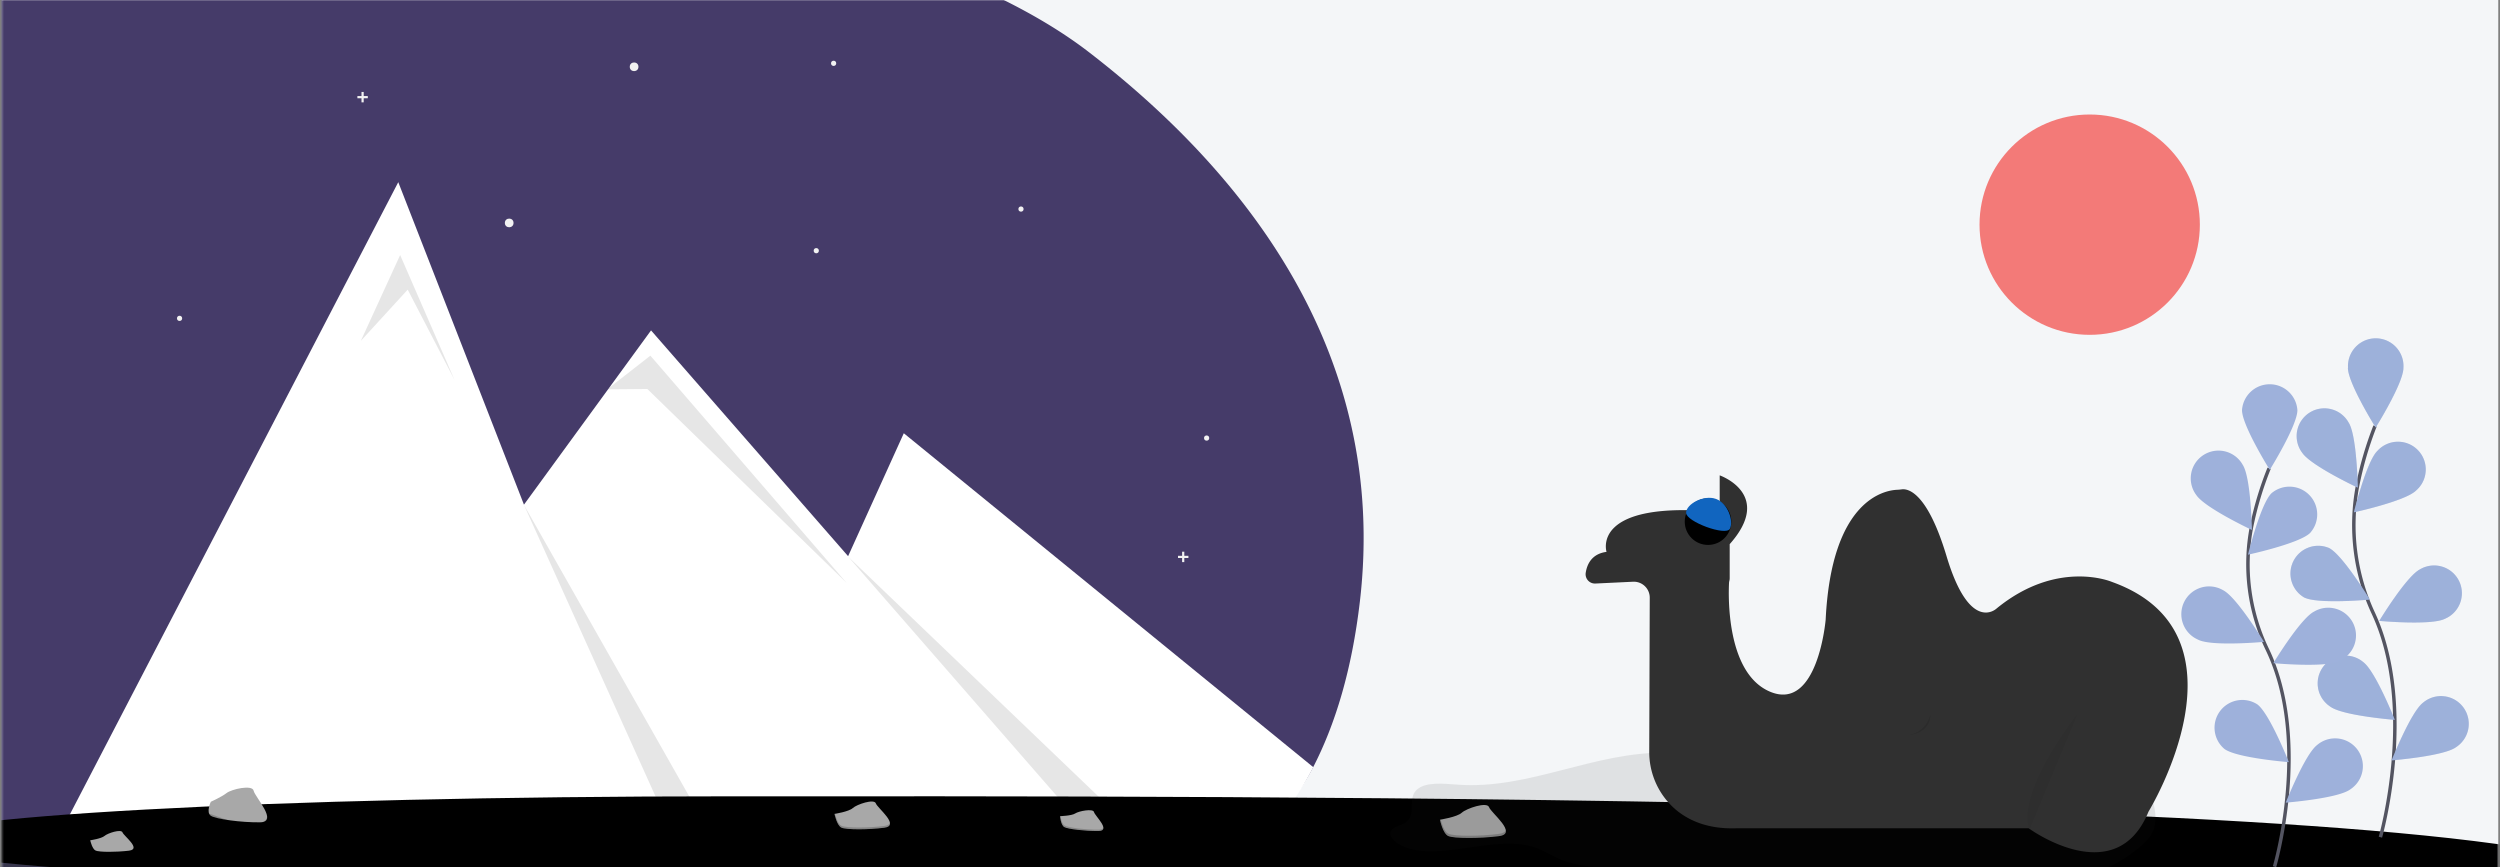 <svg width="1441" height="500" xmlns="http://www.w3.org/2000/svg" xmlns:xlink="http://www.w3.org/1999/xlink"><rect width="100%" height="100%" fill="#808080" stroke="none"/><defs><path id="a" d="M0.2 0H1439.201V500H0.2z"/></defs><g transform="translate(.8)" fill="none" fill-rule="evenodd"><mask id="b" fill="#fff"><use xlink:href="#a"/></mask><use fill="#F4F6F8" xlink:href="#a"/><path fill="#C1C3C4" fill-rule="nonzero" mask="url(#b)" d="M731.692 353L395.968 430.177 -115.72 547.777 568.789 520.435z"/><g mask="url(#b)" fill-rule="nonzero"><g transform="translate(-55.8 -70)"><path d="M838.848 416.586c-4.6 39.402-14.156 71.037-27.273 96.266-17.455 33.616-47.312 47.16-73.983 61.333a168.687 168.687 0 0 1-23.965 10.42c-48.534 16.842-102.853 12.374-145.522 3.482a573.686 573.686 0 0 0-90.843-11.485 576.49 576.49 0 0 0-26.157-.585c-13.457.018-352.557 120.021-411.555.585C24.984 547.14 29.358 598.87 25.771 555c-10.15-124.026-58.178-441.757 13.78-495C175.671-40.717 548.494-3.342 682.608 100.027c89.335 68.856 172.978 173.063 156.24 316.56z" fill="#453B69"/><path d="M812 512.216c-17.449 33.582-41.188 55.832-67.849 69.99a168.681 168.681 0 0 1-23.957 10.41c-48.516 16.826-102.816 12.362-145.47 3.478a573.82 573.82 0 0 0-90.81-11.473 576.642 576.642 0 0 0-26.147-.584 563.709 563.709 0 0 0-40.35 1.5c-87.392 6.416-264.763 76.282-323.74-43.037L284.564 175l54.92 140.905 17.527 44.978 48.306-66.242 24.943-34.202 113.59 130.139 32.106-70.854 222.278 181.271L810.63 511.1l1.37 1.116z" fill="#FFF"/><path fill="#000" opacity=".1" d="M263 266.446L285.645 217 317 289 290 236.952z"/><path d="M484 585a576.84 576.84 0 0 0-26.167-.585L357 361l127 224z" fill="#000" opacity=".1"/><path fill="#000" opacity=".1" d="M405 294.413L429.877 275 543 406 428.137 294.213z"/><path d="M744 582.592A168.312 168.312 0 0 1 720.08 593L544 391l200 191.592z" fill="#000" opacity=".1"/><circle fill="#F2F2F2" cx="420.5" cy="108.5" r="2.5"/><circle fill="#F2F2F2" cx="348.5" cy="198.5" r="2.5"/><circle fill="#F2F2F2" cx="525.5" cy="214.5" r="1.5"/><circle fill="#F2F2F2" cx="158.5" cy="253.5" r="1.5"/><circle fill="#F2F2F2" cx="535.5" cy="106.5" r="1.5"/><circle fill="#F2F2F2" cx="643.5" cy="190.5" r="1.5"/><circle fill="#F2F2F2" cx="750.5" cy="322.5" r="1.5"/><path fill="#F2F2F2" d="M267 125.366L264.634 125.366 264.634 123 263.366 123 263.366 125.366 261 125.366 261 126.635 263.366 126.635 263.366 129 264.634 129 264.634 126.635 267 126.635z"/><path fill="#F2F2F2" d="M740 390.366L737.634 390.366 737.634 388 736.366 388 736.366 390.366 734 390.366 734 391.635 736.366 391.635 736.366 394 737.634 394 737.634 391.635 740 391.635z"/><path d="M949 555.304C949 569.789 736.56 620 474.5 620S0 569.79 0 555.304c0-14.486 212.44 12.24 474.5 12.24S949 540.817 949 555.303z" fill="#3F3D56"/><path d="M949 555.304C949 569.789 736.56 620 474.5 620S0 569.79 0 555.304c0-14.486 212.44 12.24 474.5 12.24S949 540.817 949 555.303z" fill="#000" opacity=".1"/><path d="M474.5 581c262.06 0 1052.907 64 1094.5 4.5C1610.593 526 736.56 529 474.5 529 212.44 529 0 540.64 0 555s212.44 26 474.5 26z" fill="#000"/><path d="M176.523 532.133s6.152-2.74 9.068-5.011c2.915-2.272 14.882-4.984 15.605-1.34.724 3.642 14.54 18.118 3.617 18.215-10.923.096-25.38-1.862-28.29-3.801-2.91-1.94 0-8.063 0-8.063z" fill="#A8A8A8"/><path d="M204.925 544.164c-11.419.763-26.718-1.774-29.935-4.913-2.45-2.39 18.426 7.844 29.844 7.08 3.296-.22 4.326-2.366 4.102-5.455-.36 1.892-1.557 3.124-4.01 3.288z" fill="#000" opacity=".2"/><path d="M666 540.432s6.719-.196 8.743-1.559c2.025-1.363 10.335-2.99 10.838-.804.502 2.186 10.097 10.871 2.511 10.929-7.585.058-17.625-1.117-19.646-2.28-2.02-1.164-2.446-6.286-2.446-6.286z" fill="#A8A8A8"/><path d="M688.23 548.2c-7.587.06-17.627-1.173-19.648-2.394-1.54-.93-2.152-4.266-2.358-5.806l-.224.009s.426 5.375 2.447 6.596c2.02 1.22 12.061 2.454 19.647 2.393 2.19-.018 2.946-.79 2.904-1.935-.304.692-1.139 1.123-2.769 1.136z" fill="#000" opacity=".2"/><path d="M885 542.47s9.826-1.508 12.543-4.006c2.716-2.498 14.61-6.534 15.757-3.2 1.148 3.335 16.862 15.225 5.738 16.673-11.124 1.448-26.082 1.404-29.267-.057-3.185-1.461-4.771-9.41-4.771-9.41z" fill="#A8A8A8"/><path d="M919.097 550.631c-11.125 1.505-26.085 1.46-29.27-.06-2.426-1.156-3.923-6.22-4.5-8.571-.207.036-.327.055-.327.055s1.586 8.262 4.771 9.78c3.186 1.52 18.145 1.565 29.27.06 3.21-.434 4.183-1.774 3.917-3.542-.322 1.13-1.471 1.955-3.861 2.278z" fill="#000" opacity=".2"/><path d="M536 539.133s8.275-1.27 10.562-3.374c2.288-2.103 12.304-5.502 13.27-2.694.966 2.808 14.2 12.82 4.832 14.04-9.368 1.22-21.964 1.183-24.646-.048-2.683-1.23-4.018-7.924-4.018-7.924z" fill="#A8A8A8"/><path d="M564.713 546.062c-9.368 1.231-21.966 1.194-24.648-.049-2.043-.946-3.303-5.09-3.789-7.013-.175.03-.276.045-.276.045s1.336 6.76 4.018 8.003c2.682 1.242 15.28 1.28 24.648.048 2.704-.355 3.523-1.452 3.299-2.898-.272.924-1.24 1.6-3.252 1.864z" fill="#000" opacity=".2"/><path d="M107 554.35s6.464-.953 8.252-2.53c1.787-1.578 9.612-4.128 10.367-2.022.755 2.107 11.093 9.616 3.775 10.53-7.319.915-17.16.888-19.255-.035-2.096-.923-3.139-5.943-3.139-5.943z" fill="#A8A8A8"/><path d="M129.432 560.493c-7.32.957-17.16.928-19.256-.038-1.596-.736-2.581-3.959-2.96-5.455l-.216.035s1.043 5.258 3.139 6.224c2.096.967 11.937.996 19.256.038 2.113-.276 2.752-1.13 2.578-2.254-.213.719-.969 1.244-2.541 1.45z" fill="#000" opacity=".2"/></g></g><g mask="url(#b)"><path d="M1371.27 482.548s21.19-74.298-4-128.897c-10.697-22.853-13.921-48.67-9.19-73.575a201.954 201.954 0 0 1 10.09-34.528" stroke="#535461" stroke-width="2"/><path d="M1352.54 212.058c0 8.82 16 34.39 16 34.39s16-25.57 16-34.39a16 16 0 1 0-31.93 0h-.07zm-26.39 48.85c4.79 7.4 32.09 20.19 32.09 20.19s-.5-30.14-5.29-37.54a16 16 0 1 0-26.8 17.36v-.01zm1.15 83.47c7.87 4 37.89 1.23 37.89 1.23s-15.64-25.77-23.52-29.74c-7.758-3.295-16.743-.005-20.539 7.521-3.796 7.527-1.102 16.708 6.16 20.989h.01zm15.12 62.95c7.09 5.24 37.14 7.61 37.14 7.61s-11.06-28-18.15-33.29a16 16 0 1 0-19 25.67l.01.01zm49.35-124.53c-6.32 6.14-35.79 12.51-35.79 12.51s7.22-29.27 13.54-35.41a16 16 0 1 1 22.25 22.9zm16.71 73.86c-7.87 4-37.89 1.23-37.89 1.23s15.64-25.77 23.52-29.74a16 16 0 1 1 14.38 28.51h-.01zm6.4 74.01c-7.09 5.24-37.14 7.61-37.14 7.61s11.06-28 18.15-33.29a16 16 0 1 1 19 25.67l-.01.01z" fill="#9EB1DB" fill-rule="nonzero"/><path d="M1352.54 212.058c0 8.82 16 34.39 16 34.39s16-25.57 16-34.39a16 16 0 1 0-31.93 0h-.07zm-26.39 48.85c4.79 7.4 32.09 20.19 32.09 20.19s-.5-30.14-5.29-37.54a16 16 0 1 0-26.8 17.36v-.01zm1.15 83.47c7.87 4 37.89 1.23 37.89 1.23s-15.64-25.77-23.52-29.74c-7.758-3.295-16.743-.005-20.539 7.521-3.796 7.527-1.102 16.708 6.16 20.989h.01zm15.12 62.95c7.09 5.24 37.14 7.61 37.14 7.61s-11.06-28-18.15-33.29a16 16 0 1 0-19 25.67l.01.01zm49.35-124.53c-6.32 6.14-35.79 12.51-35.79 12.51s7.22-29.27 13.54-35.41a16 16 0 1 1 22.25 22.9zm16.71 73.86c-7.87 4-37.89 1.23-37.89 1.23s15.64-25.77 23.52-29.74a16 16 0 1 1 14.38 28.51h-.01zm6.4 74.01c-7.09 5.24-37.14 7.61-37.14 7.61s11.06-28 18.15-33.29a16 16 0 1 1 19 25.67l-.01.01z" fill="#9EB1DB" fill-rule="nonzero" opacity=".25"/><path d="M1310.23 499.568s21.19-72-4-124.91a113.65 113.65 0 0 1-9.19-71.3 191.131 191.131 0 0 1 10.09-33.46" stroke="#535461" stroke-width="2"/><path d="M1291.5 236.428c0 8.82 16 34.39 16 34.39s15.92-25.6 15.92-34.39c-.556-8.408-7.538-14.943-15.964-14.943s-15.408 6.535-15.965 14.943h.01zm-26.39 48.85c4.79 7.4 32.09 20.19 32.09 20.19s-.5-30.14-5.29-37.54a16 16 0 1 0-26.8 17.36v-.01zm1.15 83.47c7.87 4 37.89 1.23 37.89 1.23s-15.63-25.76-23.51-29.76a16 16 0 1 0-14.38 28.51v.02zm15.1 62.95c7.09 5.24 37.14 7.61 37.14 7.61s-11.06-28-18.15-33.29c-7.09-4.588-16.526-2.874-21.55 3.915-5.025 6.788-3.908 16.313 2.55 21.755l.01.01zm49.37-124.48c-6.32 6.14-35.79 12.51-35.79 12.51s7.22-29.27 13.54-35.41c6.42-5.456 15.968-5 21.838 1.041 5.87 6.042 6.05 15.6.413 21.859zm16.69 73.81c-7.87 4-37.89 1.23-37.89 1.23s15.64-25.77 23.52-29.74a16 16 0 1 1 14.37 28.51zm6.43 74.01c-7.09 5.24-37.14 7.61-37.14 7.61s11.06-28 18.15-33.29a16 16 0 1 1 19 25.67l-.01.01z" fill="#9EB1DB" fill-rule="nonzero"/></g><g mask="url(#b)" fill-rule="nonzero"><g transform="matrix(-1 0 0 1 1260.2 274)"><path d="M73.582 149.686c7.599-.649 15.19.927 22.444 2.661 43.56 10.198 88.12 24.773 133.466 19.35 24.065-2.884 46.672-11.34 71.056-11.803 41.318-.797 78.958 21.324 120.07 18.394 8.402-.602 18.662-1.752 23.746 2.92 5.896 5.452-.515 14.89 7.042 19.257 2.252 1.298 5.429 1.854 7.107 3.505 2.588 2.559.099 6.174-3.275 8.251-20.47 12.535-54.86-6.072-79.326 2.383-5.429 1.854-9.826 4.95-15.042 7.055-7.426 2.986-16.18 3.867-24.687 4.692l-130.19 12.664c-31.173 3.032-62.746 6.064-94.033 3.644s-62.77-10.922-83.224-27.49c-4.397-3.56-8.335-7.611-9.474-12.229-5.363-21.778 21.945-50.472 54.32-53.254z" fill="#252223" opacity=".1"/><path d="M264.006 59.36V39.65C238.426 10.87 269.766 0 269.766 0v21.1c74.83-7 65.23 23 65.23 23 8.53 1.11 11.25 7.17 12 12.07a5.38 5.38 0 0 1-5.61 6.18l-21.64-1.04a9.19 9.19 0 0 0-9.66 9.2l.29 88.69a43.68 43.68 0 0 1-15.27 33.46c-7.51 6.33-18.55 11.25-34.61 10.77H91.656s-50.2 36.73-69.07-9.63c0 0-62.68-102.33 21.1-132.39 0 0 31.34-13.43 66.51 15.35 0 0 15.35 14.71 28.78-30.06 11.19-37.31 22.38-39.08 25.8-38.64.89.12 1.78.21 2.68.25 7.41.31 37.86 5.82 41.23 74.84 0 0 4.48 53.08 32 41.57 25.74-10.78 24-56.86 23.7-62.71a6.173 6.173 0 0 0-.17-1.16 6.14 6.14 0 0 1-.21-1.49z" fill="#303030"/><circle fill="#000" cx="276.486" cy="26.67" r="13.43"/><path d="M289.135 21.6c0-5.071-10.243-10.564-17.213-8.027-6.97 2.537-10.313 12.823-8.027 17.213 2.286 4.39 25.24-4.116 25.24-9.187z" fill="#1165BF"/><path d="M161.046 149.78s-12.79-.64-12.79-12.15c0 0 1.92 10.23 12.79 12.15z" fill="#000" opacity=".1"/><path d="M63.556 137.5s18 23.19 24.91 42.09c6.91 18.9 2.58 24.05 2.58 24.05" fill="#000" opacity=".05"/></g></g><circle fill="#F37A78" fill-rule="nonzero" mask="url(#b)" cx="1203.7" cy="129.5" r="63.5"/></g></svg>